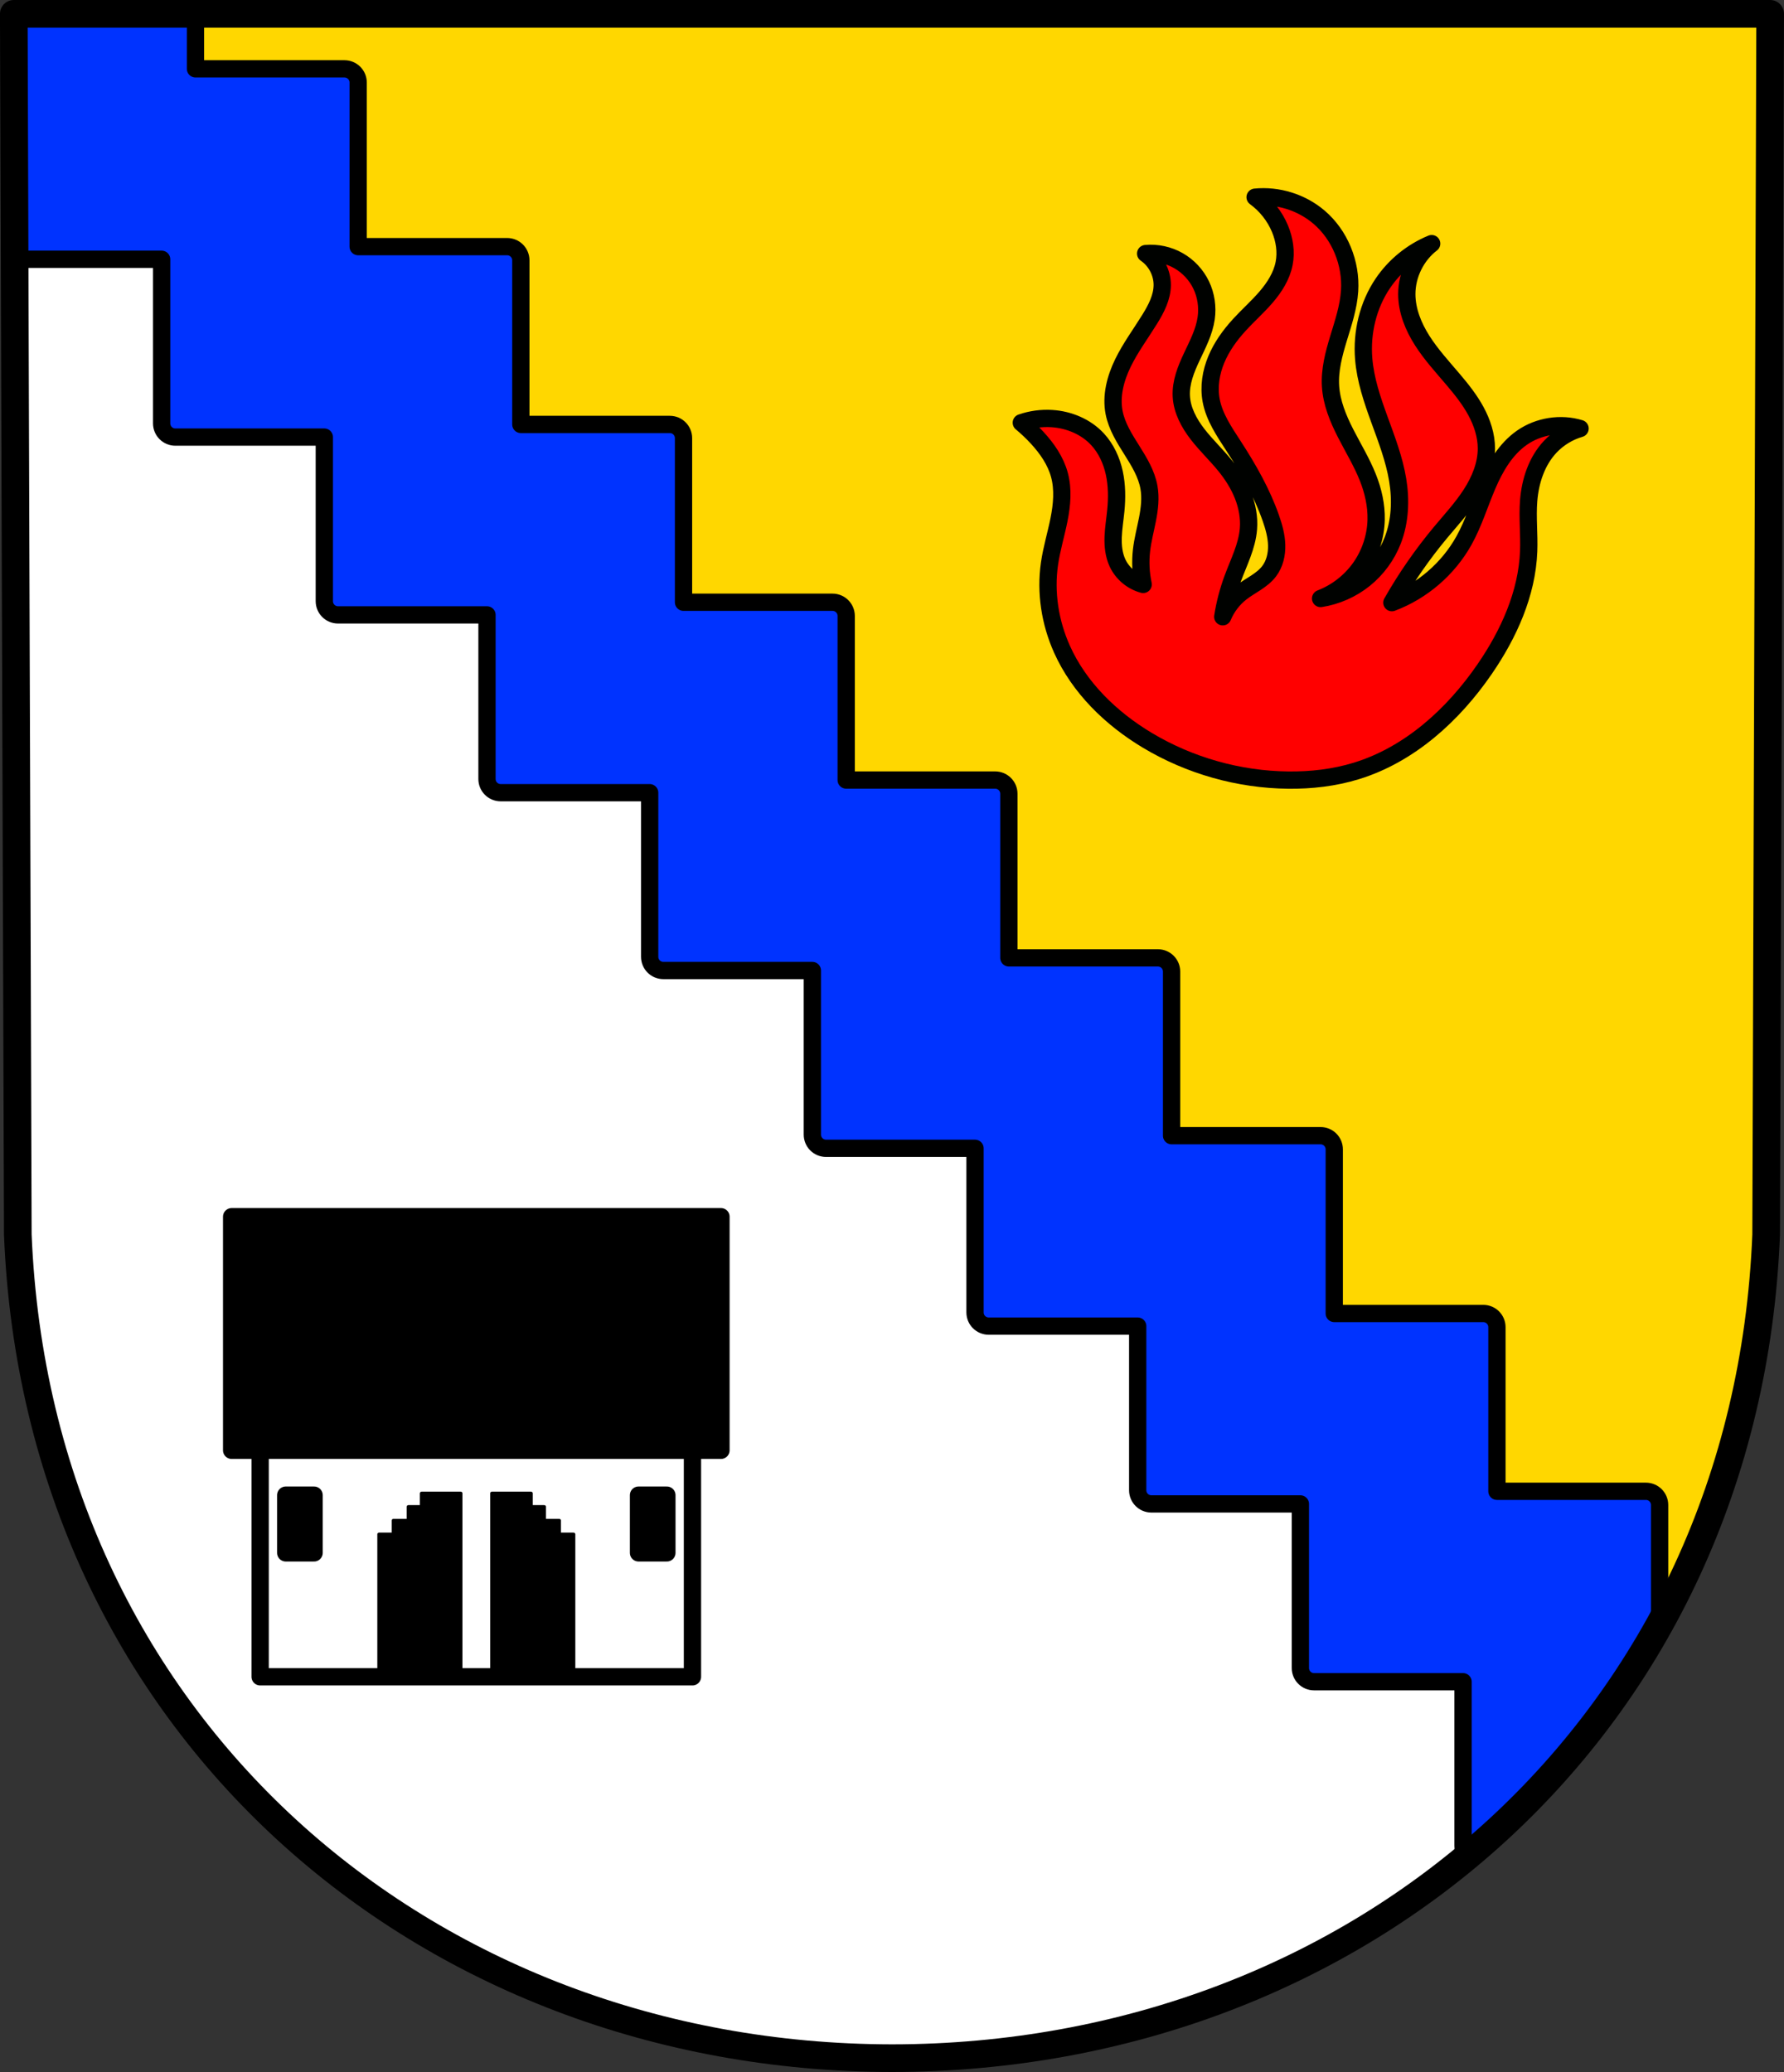 <?xml version="1.0" encoding="UTF-8" standalone="no"?>
<!-- Created with Inkscape (http://www.inkscape.org/) -->

<svg
   xmlns:dc="http://purl.org/dc/elements/1.1/"
   xmlns:cc="http://creativecommons.org/ns#"
   xmlns:rdf="http://www.w3.org/1999/02/22-rdf-syntax-ns#"
   xmlns:svg="http://www.w3.org/2000/svg"
   xmlns="http://www.w3.org/2000/svg"
   xmlns:sodipodi="http://sodipodi.sourceforge.net/DTD/sodipodi-0.dtd"
   xmlns:inkscape="http://www.inkscape.org/namespaces/inkscape"
   width="136.633mm"
   height="158.658mm"
   viewBox="0 0 136.633 158.658"
   version="1.1"
   id="svg8"
   inkscape:version="0.92.5 (2060ec1f9f, 2020-04-08)"
   sodipodi:docname="DEU Oberstadtfeld COA.svg">
  <rect x="0" y="0" width="136.633" height="158.658" fill="#333333" stroke="none"/>
  <defs
     id="defs2">
    <inkscape:path-effect
       effect="spiro"
       id="path-effect2052"
       is_visible="true" />
    <inkscape:path-effect
       effect="spiro"
       id="path-effect12566-8"
       is_visible="true" />
    <inkscape:path-effect
       effect="spiro"
       id="path-effect13166-1"
       is_visible="true" />
    <inkscape:path-effect
       effect="spiro"
       id="path-effect13014-2"
       is_visible="true" />
    <inkscape:path-effect
       effect="spiro"
       id="path-effect12606-5"
       is_visible="true" />
    <inkscape:path-effect
       effect="spiro"
       id="path-effect13858"
       is_visible="true" />
    <inkscape:path-effect
       effect="spiro"
       id="path-effect12498-4"
       is_visible="true" />
    <inkscape:path-effect
       effect="spiro"
       id="path-effect2052-3"
       is_visible="true" />
  </defs>
  <sodipodi:namedview
     id="base"
     pagecolor="#ffffff"
     bordercolor="#666666"
     borderopacity="1.0"
     inkscape:pageopacity="0.0"
     inkscape:pageshadow="2"
     inkscape:zoom="1.3224364"
     inkscape:cx="258.20425"
     inkscape:cy="299.82538"
     inkscape:document-units="mm"
     inkscape:current-layer="layer1"
     showgrid="false"
     inkscape:window-width="1920"
     inkscape:window-height="1046"
     inkscape:window-x="-11"
     inkscape:window-y="-11"
     inkscape:window-maximized="1"
     fit-margin-top="0"
     fit-margin-left="0"
     fit-margin-right="0"
     fit-margin-bottom="0"
     inkscape:snap-midpoints="true"
     inkscape:snap-smooth-nodes="true"
     inkscape:snap-nodes="false" />
  <g
     inkscape:label="Ebene 1"
     inkscape:groupmode="layer"
     id="layer1"
     transform="translate(252.774,-213.996)">
    <path
       style="fill:#ffd700;fill-opacity:1;fill-rule:evenodd;stroke:none;stroke-width:2.117;stroke-linecap:round;stroke-linejoin:round;stroke-miterlimit:4;stroke-dasharray:none;stroke-opacity:1"
       inkscape:connector-curvature="0"
       d="m -117.2,215.055 -0.308,93.48 c -1.497,37.541 -31.078,63.04 -66.951,63.061 -35.841,-0.046 -65.432,-25.556 -66.951,-63.061 l -0.308,-93.48 h 67.257 z"
       id="path10563-0-6-2-6-4"
       sodipodi:nodetypes="ccccccc" />
    <path
       style="fill:#ffffff;stroke:#000000;stroke-width:1px;stroke-linecap:butt;stroke-linejoin:miter;stroke-opacity:1"
       d="M 4 4 L 5.162 357.311 C 10.901 499.063 122.744 595.476 258.205 595.65 C 344.682 595.6 421.475 556.369 467.232 491.148 L 4 4 z "
       transform="matrix(0.265,0,0,0.265,-252.774,213.996)"
       id="path1898" />
    <path
       inkscape:connector-curvature="0"
       style="opacity:1;fill:#0033ff;fill-opacity:1;fill-rule:evenodd;stroke:#000000;stroke-width:1.323;stroke-linecap:round;stroke-linejoin:round;stroke-miterlimit:4;stroke-dasharray:none;stroke-opacity:1;paint-order:markers fill stroke"
       d="m -251.716,215.055 0.062,18.795 h 11.26 v 12.566 c 0,0.581 0.468,1.049 1.049,1.049 h 11.41 v 12.566 c 0,0.581 0.468,1.049 1.049,1.049 h 11.41 v 12.566 c 0,0.581 0.468,1.049 1.049,1.049 h 11.41 v 12.566 c 0,0.581 0.468,1.049 1.049,1.049 h 11.41 v 12.566 c 0,0.581 0.468,1.049 1.049,1.049 h 11.41 v 12.566 c 0,0.581 0.468,1.049 1.049,1.049 h 11.41 v 12.566 c 0,0.581 0.468,1.049 1.049,1.049 h 11.41 v 12.566 c 0,0.581 0.468,1.049 1.049,1.049 h 11.41 v 12.566 c 0,0.317 0.142,0.597 0.363,0.789 5.898,-4.915 10.888,-10.882 14.691,-17.73 v -9.158 c 0,-0.581 -0.468,-1.049 -1.049,-1.049 h -11.41 v -12.566 c 0,-0.581 -0.468,-1.049 -1.049,-1.049 h -11.41 v -12.566 c 0,-0.581 -0.468,-1.049 -1.049,-1.049 h -11.41 v -12.566 c 0,-0.581 -0.468,-1.049 -1.049,-1.049 H -175.507 V 274.776 c 0,-0.581 -0.468,-1.049 -1.049,-1.049 h -11.41 v -12.566 c 0,-0.581 -0.468,-1.049 -1.049,-1.049 h -11.41 v -12.566 c 0,-0.581 -0.468,-1.049 -1.049,-1.049 h -11.41 v -12.566 c 0,-0.581 -0.468,-1.049 -1.049,-1.049 h -11.41 V 220.317 c 0,-0.581 -0.468,-1.049 -1.049,-1.049 h -11.41 v -4.214 z"
       id="rect1916-1" />
    <path
       style="fill:none;fill-rule:evenodd;stroke:#000000;stroke-width:2.117;stroke-linecap:round;stroke-linejoin:round;stroke-miterlimit:4;stroke-dasharray:none;stroke-opacity:1"
       inkscape:connector-curvature="0"
       d="m -117.2,215.055 -0.308,93.48 c -1.497,37.541 -31.078,63.04 -66.951,63.061 -35.841,-0.046 -65.432,-25.556 -66.951,-63.061 l -0.308,-93.48 h 67.257 z"
       id="path10563-0-6-2-6"
       sodipodi:nodetypes="ccccccc" />
    <path
       transform="translate(142.603,-3e-6)"
       style="fill:#ff0000;stroke:#000200;stroke-width:1.323;stroke-linecap:round;stroke-linejoin:round;stroke-miterlimit:4;stroke-dasharray:none;stroke-opacity:1;fill-opacity:1"
       d="m -317.157,246.365 c 0.752,-0.26 1.555,-0.369 2.349,-0.317 1.307,0.084 2.603,0.625 3.492,1.587 0.657,0.711 1.073,1.624 1.28,2.57 0.206,0.946 0.211,1.927 0.117,2.891 -0.066,0.673 -0.179,1.342 -0.203,2.018 -0.024,0.676 0.046,1.369 0.33,1.982 0.371,0.803 1.113,1.425 1.968,1.651 -0.182,-0.853 -0.225,-1.736 -0.127,-2.603 0.092,-0.809 0.305,-1.599 0.46,-2.399 0.155,-0.8 0.253,-1.625 0.111,-2.427 -0.184,-1.042 -0.754,-1.968 -1.318,-2.863 -0.564,-0.895 -1.143,-1.814 -1.349,-2.851 -0.256,-1.289 0.098,-2.632 0.674,-3.814 0.576,-1.181 1.366,-2.243 2.057,-3.361 0.492,-0.796 0.947,-1.667 0.952,-2.603 0.006,-0.946 -0.487,-1.882 -1.27,-2.413 0.864,-0.08 1.751,0.111 2.506,0.539 0.755,0.428 1.374,1.091 1.749,1.874 0.375,0.783 0.504,1.68 0.381,2.54 -0.15,1.042 -0.651,1.995 -1.1,2.948 -0.449,0.953 -0.859,1.969 -0.805,3.021 0.055,1.071 0.59,2.064 1.247,2.912 0.657,0.848 1.444,1.587 2.118,2.421 0.552,0.683 1.03,1.432 1.354,2.248 0.324,0.816 0.493,1.702 0.423,2.577 -0.105,1.333 -0.742,2.555 -1.206,3.81 -0.35,0.945 -0.605,1.925 -0.762,2.921 0.299,-0.719 0.785,-1.36 1.397,-1.841 0.358,-0.282 0.755,-0.508 1.135,-0.758 0.38,-0.25 0.749,-0.53 1.024,-0.893 0.427,-0.564 0.593,-1.293 0.573,-2 -0.02,-0.707 -0.213,-1.397 -0.446,-2.064 -0.686,-1.961 -1.727,-3.78 -2.857,-5.524 -0.71,-1.096 -1.476,-2.208 -1.714,-3.492 -0.195,-1.048 -0.016,-2.145 0.394,-3.129 0.411,-0.984 1.045,-1.862 1.765,-2.649 0.664,-0.726 1.405,-1.381 2.047,-2.127 0.642,-0.746 1.192,-1.606 1.382,-2.572 0.176,-0.891 0.032,-1.828 -0.317,-2.667 -0.399,-0.958 -1.066,-1.802 -1.905,-2.413 1.745,-0.176 3.553,0.388 4.889,1.524 1.612,1.37 2.486,3.54 2.349,5.651 -0.08,1.244 -0.484,2.441 -0.847,3.633 -0.363,1.193 -0.691,2.424 -0.613,3.668 0.079,1.264 0.572,2.465 1.148,3.593 0.576,1.128 1.242,2.214 1.709,3.391 0.409,1.029 0.661,2.131 0.635,3.238 -0.031,1.304 -0.458,2.597 -1.21,3.663 -0.752,1.066 -1.826,1.902 -3.044,2.369 1.223,-0.191 2.393,-0.708 3.357,-1.483 0.964,-0.776 1.72,-1.808 2.167,-2.961 0.568,-1.462 0.635,-3.087 0.381,-4.635 -0.522,-3.175 -2.341,-6.063 -2.603,-9.27 -0.165,-2.018 0.327,-4.1 1.46,-5.778 0.914,-1.353 2.235,-2.428 3.746,-3.048 -1.183,0.907 -1.908,2.383 -1.905,3.873 0.003,1.269 0.504,2.494 1.187,3.563 0.683,1.069 1.547,2.009 2.368,2.976 0.645,0.76 1.269,1.545 1.743,2.421 0.474,0.876 0.796,1.853 0.797,2.849 0.001,1.245 -0.496,2.446 -1.17,3.492 -0.674,1.046 -1.524,1.966 -2.322,2.921 -1.406,1.683 -2.661,3.491 -3.746,5.397 2.323,-0.873 4.318,-2.593 5.524,-4.762 0.742,-1.335 1.185,-2.812 1.786,-4.216 0.601,-1.404 1.404,-2.785 2.658,-3.657 1.274,-0.886 2.96,-1.151 4.445,-0.698 -0.868,0.251 -1.666,0.739 -2.286,1.397 -1.035,1.1 -1.532,2.621 -1.651,4.127 -0.102,1.288 0.05,2.583 -1e-5,3.873 -0.125,3.249 -1.525,6.336 -3.365,9.016 -2.416,3.519 -5.761,6.559 -9.842,7.81 -1.681,0.515 -3.449,0.717 -5.206,0.698 -3.782,-0.039 -7.549,-1.104 -10.794,-3.048 -2.779,-1.665 -5.216,-4.028 -6.54,-6.984 -0.912,-2.038 -1.272,-4.33 -0.952,-6.54 0.165,-1.139 0.504,-2.245 0.729,-3.373 0.225,-1.128 0.332,-2.31 0.033,-3.421 -0.292,-1.083 -0.953,-2.033 -1.714,-2.857 -0.376,-0.407 -0.78,-0.789 -1.206,-1.143 z"
       id="path2050-2"
       inkscape:connector-curvature="0"
       inkscape:path-effect="#path-effect2052-3"
       inkscape:original-d="m -317.15684,246.3652 c 0,0 1.56749,-0.43255 2.34927,-0.31747 1.26503,0.18622 2.67105,0.60715 3.49215,1.58734 1.20646,1.44021 1.13267,3.60036 1.39686,5.46045 0.18759,1.32078 -0.45606,2.80021 0.12698,4.0001 0.37425,0.7702 1.9683,1.65084 1.9683,1.65084 0,0 -0.157,-1.73498 -0.12698,-2.60324 0.056,-1.61878 0.8285,-3.2263 0.57144,-4.82552 -0.3336,-2.07537 -2.59001,-3.61382 -2.66673,-5.71443 -0.0934,-2.55719 1.83557,-4.77738 2.73022,-7.17478 0.32305,-0.86568 1.01416,-1.68131 0.95241,-2.60324 -0.0607,-0.90681 -1.26987,-2.41275 -1.26987,-2.41275 0,0 3.33105,1.06901 4.25407,2.41275 0.48469,0.70562 0.44939,1.68644 0.38096,2.53975 -0.16693,2.08165 -2.16925,3.89688 -1.90481,5.9684 0.26619,2.0852 2.43583,3.44793 3.36516,5.33347 0.75783,1.53758 1.73814,3.11177 1.77783,4.82551 0.0308,1.33167 -0.83708,2.52981 -1.20638,3.80962 -0.27895,0.96671 -0.76192,2.92071 -0.76192,2.92071 0,0 0.85315,-1.29552 1.39686,-1.84132 0.63932,-0.64179 1.74481,-0.84507 2.15878,-1.65083 0.61929,-1.20541 0.42677,-2.74197 0.12699,-4.06359 -0.45857,-2.02169 -1.9242,-3.67274 -2.85722,-5.52395 -0.58363,-1.15799 -1.65031,-2.19698 -1.71433,-3.49215 -0.10151,-2.05351 1.18396,-3.9677 2.15879,-5.77792 0.91927,-1.70705 2.93779,-2.82286 3.42865,-4.69853 0.22664,-0.86602 0.0257,-1.83992 -0.31746,-2.66673 -0.39278,-0.94641 -1.90481,-2.41276 -1.90481,-2.41276 0,0 3.62784,0.37351 4.88901,1.52385 1.50715,1.37471 2.14906,3.62084 2.34926,5.65093 0.2436,2.47014 -1.69694,4.83095 -1.46035,7.30177 0.23976,2.50392 2.13559,4.57465 2.85721,6.9843 0.31555,1.05371 0.86457,2.16246 0.63494,3.23817 -0.51364,2.40616 -4.25408,6.0319 -4.25408,6.0319 0,0 4.41664,-2.35669 5.52395,-4.44456 0.72633,-1.36953 0.52937,-3.09193 0.38096,-4.63503 -0.30727,-3.19481 -2.56118,-6.06079 -2.60324,-9.27007 -0.026,-1.98637 0.39221,-4.10299 1.46036,-5.77792 0.86556,-1.35725 3.74612,-3.0477 3.74612,-3.0477 0,0 -1.93424,2.43469 -1.90481,3.87311 0.0508,2.4808 2.42408,4.33158 3.55565,6.53985 0.88927,1.73543 2.58806,3.32056 2.53974,5.26997 -0.0603,2.43327 -2.2143,4.34126 -3.49215,6.41286 -1.14968,1.86383 -3.74612,5.39696 -3.74612,5.39696 0,0 3.98281,-2.88187 5.52394,-4.76203 1.91048,-2.33076 1.96814,-6.15573 4.44456,-7.87321 1.23233,-0.85466 4.44455,-0.69843 4.44455,-0.69843 0,0 -1.70958,0.7147 -2.28577,1.39686 -0.95607,1.13193 -1.37063,2.67215 -1.65083,4.12709 -0.24414,1.26774 0.22937,2.60261 -1e-5,3.87311 -0.56993,3.15684 -1.47885,6.42143 -3.36516,9.0161 -2.46259,3.38736 -5.98758,6.17088 -9.84151,7.80972 -1.6114,0.68523 -3.45984,0.8225 -5.20648,0.69842 -3.72925,-0.26492 -7.60024,-1.10402 -10.79392,-3.04769 -2.72449,-1.65812 -5.15665,-4.11045 -6.53984,-6.98429 -0.95539,-1.985 -0.91613,-4.33721 -0.9524,-6.53985 -0.0375,-2.2785 1.24669,-4.56718 0.76192,-6.79382 -0.23628,-1.08526 -1.01903,-1.99109 -1.71433,-2.85722 -0.34676,-0.43196 -1.20638,-1.14288 -1.20638,-1.14288 z"
       sodipodi:nodetypes="caaaacaaaaacaaaaaacaaaaaaaacaaaaacaaaacaaaacaacaaaaaaaaaaac" />
    <rect
       style="opacity:1;fill:#ffffff;fill-opacity:1;fill-rule:evenodd;stroke:#000000;stroke-width:1.323;stroke-linecap:round;stroke-linejoin:round;stroke-miterlimit:4;stroke-dasharray:none;stroke-opacity:1;paint-order:markers fill stroke"
       id="rect2107-7"
       width="33.11"
       height="20.012"
       x="-232.85"
       y="322.382" />
    <rect
       style="opacity:1;fill:#000000;fill-opacity:1;fill-rule:evenodd;stroke:#000000;stroke-width:1.323;stroke-linecap:round;stroke-linejoin:round;stroke-miterlimit:4;stroke-dasharray:none;stroke-opacity:1;paint-order:markers fill stroke"
       id="rect2109-7"
       width="37.477"
       height="17.889"
       x="-235.033"
       y="307.161" />
    <path
       style="opacity:1;fill:#000000;fill-opacity:1;fill-rule:evenodd;stroke:#000000;stroke-width:1.323;stroke-linecap:round;stroke-linejoin:round;stroke-miterlimit:4;stroke-dasharray:none;stroke-opacity:1;paint-order:markers fill stroke"
       d="m -230.891,328.483 v 4.421 h 2.172 v -4.421 z m 27.02,0 v 4.421 h 2.172 v -4.421 z"
       id="rect2111-9"
       inkscape:connector-curvature="0" />
    <path
       style="opacity:1;fill:#000000;fill-opacity:1;fill-rule:evenodd;stroke:#000000;stroke-width:0.265;stroke-linecap:round;stroke-linejoin:round;stroke-miterlimit:4;stroke-dasharray:none;stroke-opacity:1;paint-order:markers fill stroke"
       d="m -220.485,328.348 v 1.03 h -1.012 v 1.053 h -1.147 v 1.053 h -1.1 v 11 h 2.996 v -0.234 h 1.1 v -0.257 h 1.147 v -0.023 h 1.012 v -13.622 z m 5.386,0 v 13.622 h 1.012 v 0.023 h 1.147 v 0.257 h 1.1 v 0.234 h 2.996 V 331.484 h -1.1 v -1.053 h -1.147 v -1.053 h -1.012 v -1.03 z"
       id="rect2129-5"
       inkscape:connector-curvature="0" />
  </g>
</svg>
